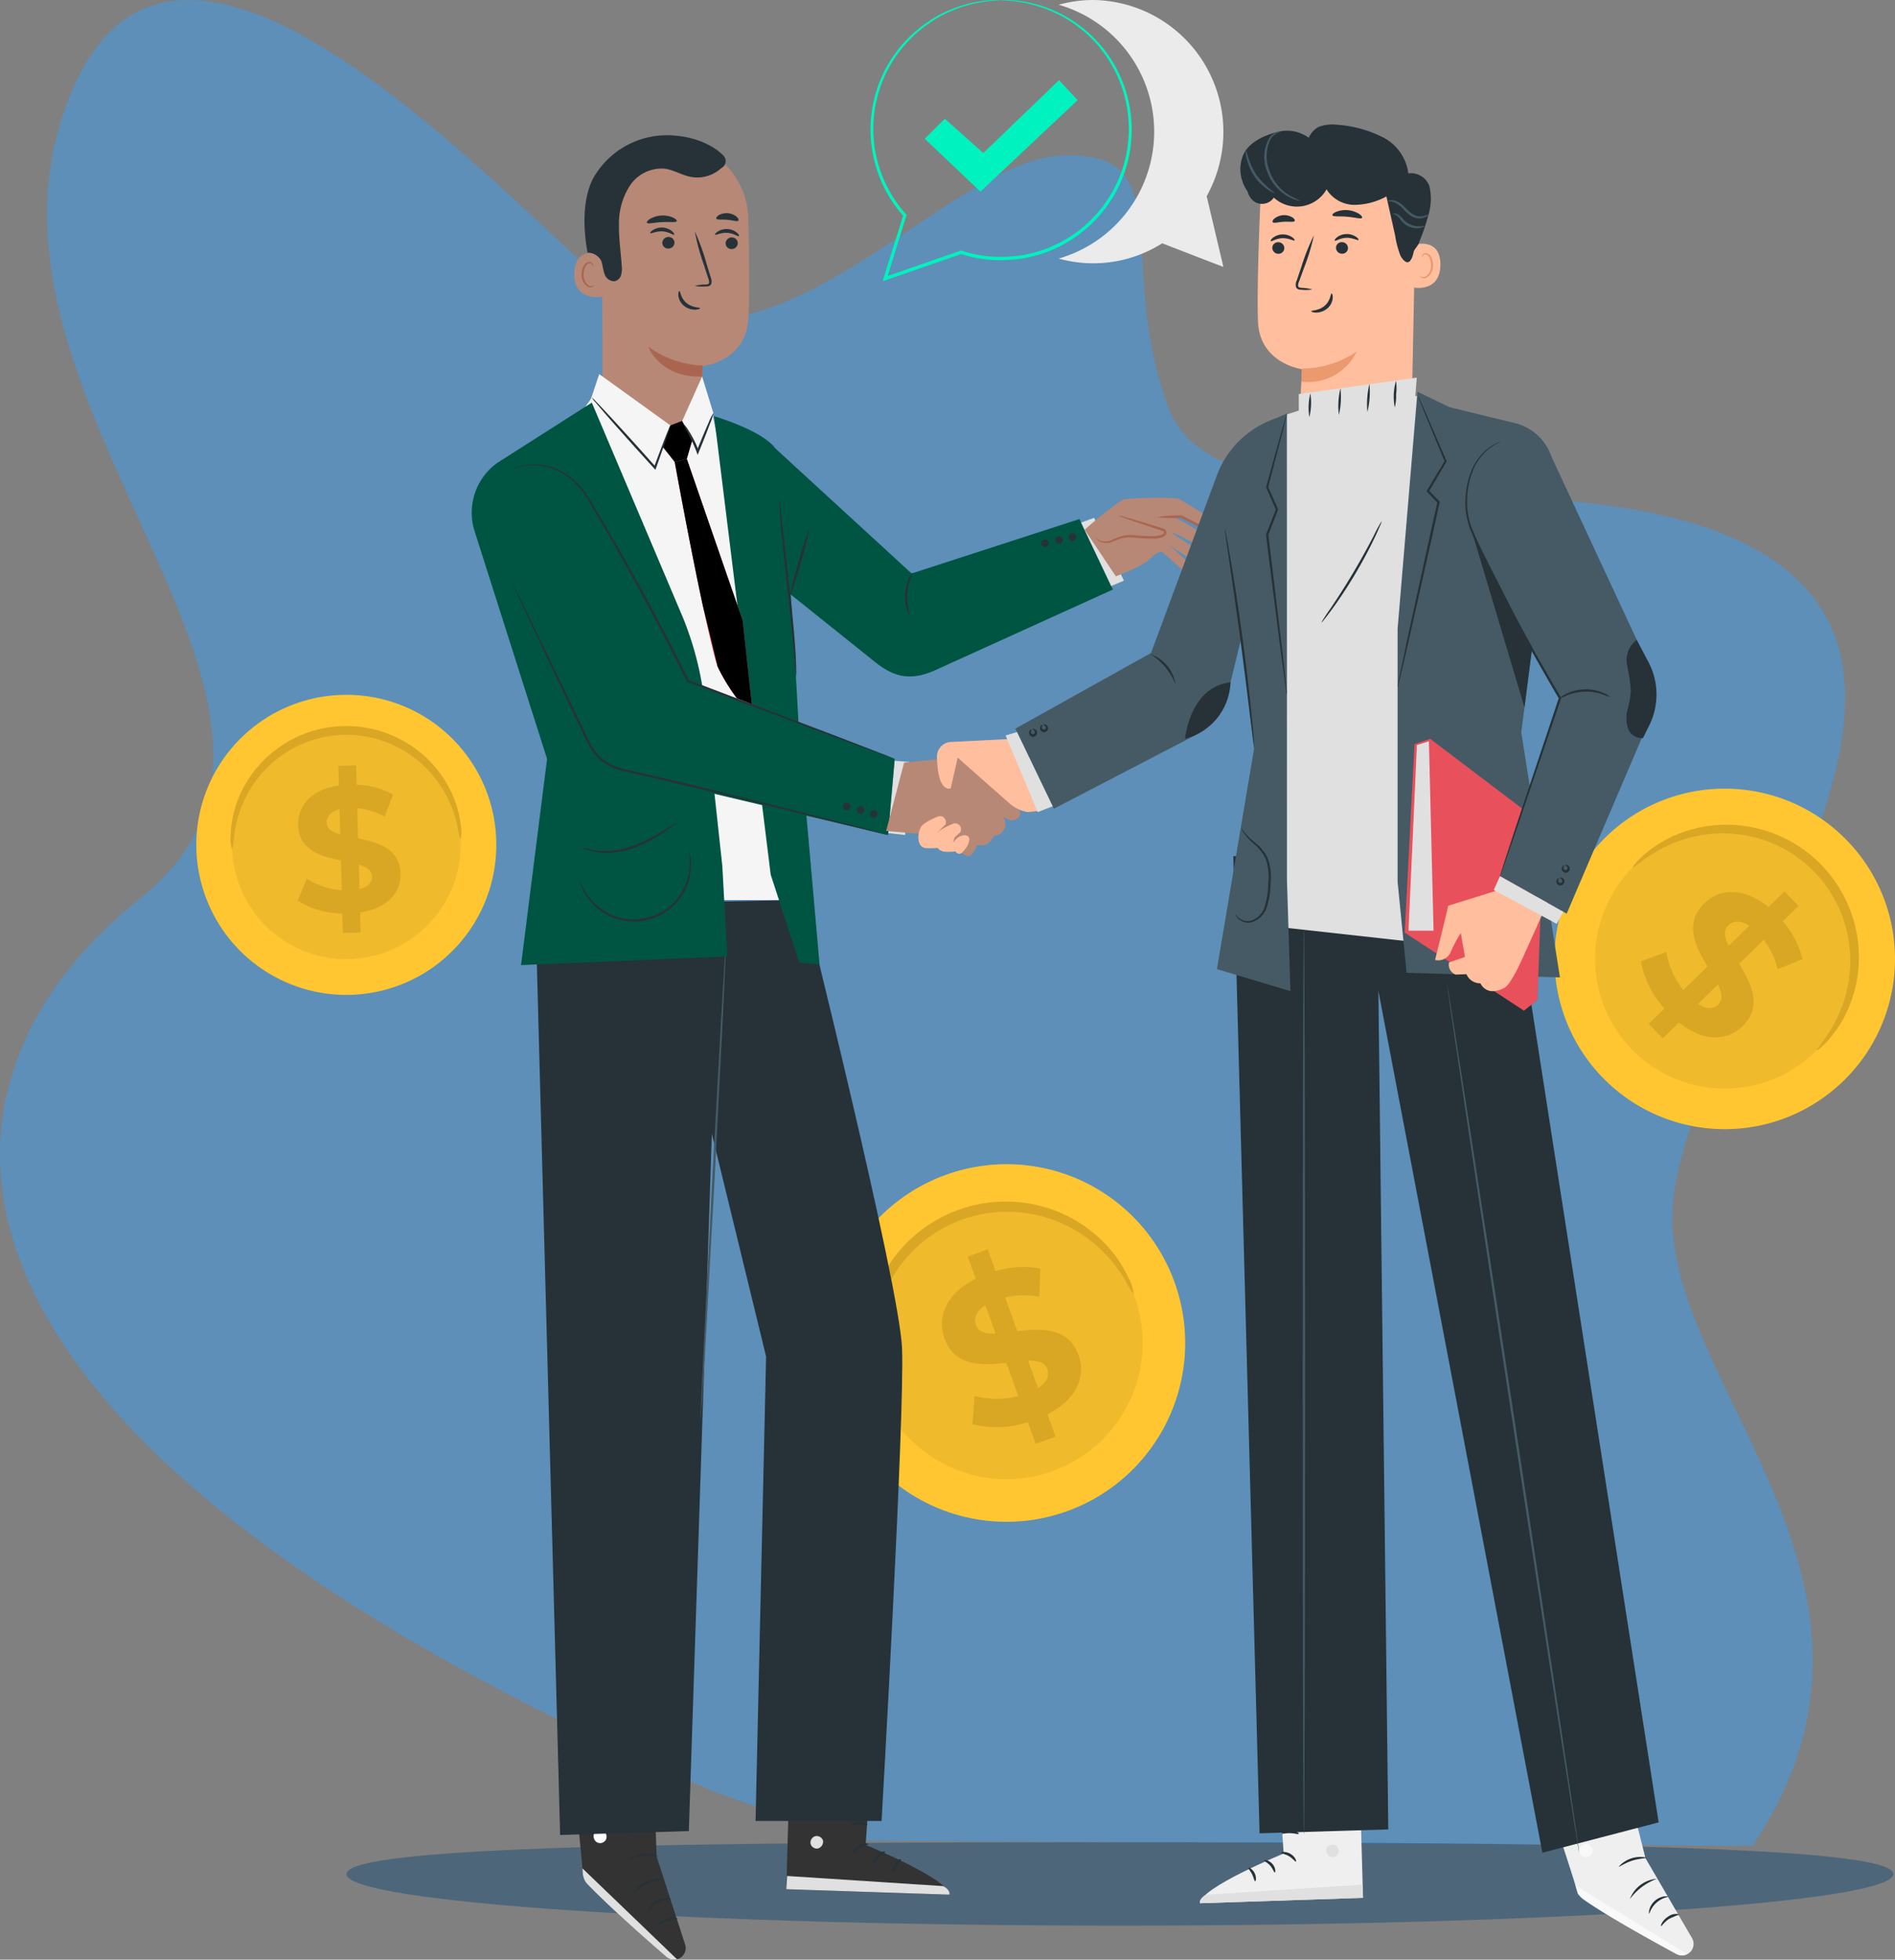 <svg xmlns="http://www.w3.org/2000/svg" xmlns:xlink="http://www.w3.org/1999/xlink" width="222.93" height="230.469" viewBox="0 0 222.93 230.469">
  <rect x="0" y="0" width="222.93" height="230.469" fill="#808080" stroke="none"/>
  <defs>
    <clipPath id="clip-path">
      <rect id="Rectángulo_291369" data-name="Rectángulo 291369" width="217.061" height="217.091" fill="#5d8fb8"/>
    </clipPath>
    <clipPath id="clip-path-2">
      <rect id="Rectángulo_334376" data-name="Rectángulo 334376" width="199.838" height="230.469" fill="none"/>
    </clipPath>
    <clipPath id="clip-path-5">
      <rect id="Rectángulo_334369" data-name="Rectángulo 334369" width="3.515" height="4.819" fill="none"/>
    </clipPath>
    <clipPath id="clip-path-6">
      <rect id="Rectángulo_334370" data-name="Rectángulo 334370" width="9.067" height="28.832" fill="none"/>
    </clipPath>
    <clipPath id="clip-path-8">
      <rect id="Rectángulo_334372" data-name="Rectángulo 334372" width="13.141" height="8.238" fill="none"/>
    </clipPath>
    <clipPath id="clip-path-9">
      <rect id="Rectángulo_334373" data-name="Rectángulo 334373" width="1.557" height="1.557" fill="none"/>
    </clipPath>
  </defs>
  <g id="Grupo_886794" data-name="Grupo 886794" transform="translate(-3706.567 9210.182)">
    <g id="Grupo_873907" data-name="Grupo 873907" transform="translate(7720.522 1619.82)">
      <g id="Grupo_870717" data-name="Grupo 870717" transform="translate(-4013.955 -10830.002)">
        <g id="Grupo_870714" data-name="Grupo 870714" clip-path="url(#clip-path)">
          <path id="Trazado_215321" data-name="Trazado 215321" d="M16.525,105.621c27.129-21.63-19.852-56.536-9.449-91.06s44.729.97,63.2,17.979S110.392,19.118,124.742,18.3s6.274,12.483,12.746,29.711,54.177,2.921,73.3,19.561-11.344,52.052-13.909,73.168,30.376,45.01,9.271,76.35l-104.846-.62c-10.55-3.243-17.432-5.813-17.432-5.813C-14.283,168.268-10.6,127.25,16.525,105.621" transform="translate(0 0)" fill="#5d8fb8"/>
        </g>
      </g>
      <path id="Trazado_264543" data-name="Trazado 264543" d="M209.053,582.976c0,3.35-40.736,6.066-90.986,6.066s-90.986-2.716-90.986-6.066,40.759-3.741,91.01-3.741,90.963.391,90.963,3.741" transform="translate(-4000.272 -11192.575)" fill="#033f71" opacity="0.4"/>
    </g>
    <g id="Grupo_886627" data-name="Grupo 886627" transform="translate(3729.66 -9210.182)">
      <g id="Grupo_886626" data-name="Grupo 886626" clip-path="url(#clip-path-2)">
        <g id="Grupo_886607" data-name="Grupo 886607">
          <g id="Grupo_886606" data-name="Grupo 886606" clip-path="url(#clip-path-2)">
            <path id="Trazado_600909" data-name="Trazado 600909" d="M334.981,209.3a20.025,20.025,0,1,1,.724-28.277,20,20,0,0,1-.724,28.277" transform="translate(-141.369 -82.025)" fill="#ffc631"/>
            <path id="Trazado_600910" data-name="Trazado 600910" d="M335.913,210.054a15.26,15.26,0,1,1,.552-21.549,15.243,15.243,0,0,1-.552,21.549" transform="translate(-145.578 -86.235)" fill="#f0ba2d"/>
            <path id="Trazado_600911" data-name="Trazado 600911" d="M340.15,209.279c-.066-.065.375-.573,1.054-1.555a16.207,16.207,0,0,0,2.184-4.5,15.658,15.658,0,0,0,.622-3.374,15.271,15.271,0,0,0-.238-3.913,14.881,14.881,0,0,0-1.415-4.079,14.835,14.835,0,0,0-1.206-1.942,14.933,14.933,0,0,0-3.335-3.305,14.927,14.927,0,0,0-1.953-1.189,14.928,14.928,0,0,0-4.092-1.378,15.3,15.3,0,0,0-3.915-.2,15.673,15.673,0,0,0-3.368.654,16.2,16.2,0,0,0-4.473,2.226c-.975.689-1.48,1.135-1.544,1.069-.05-.047.345-.6,1.262-1.426a14.113,14.113,0,0,1,4.486-2.651,15.29,15.29,0,0,1,7.731-.732,14.725,14.725,0,0,1,2.217.526,14.96,14.96,0,0,1,2.207.889,15.617,15.617,0,0,1,2.118,1.268,15.656,15.656,0,0,1,3.6,3.565,15.673,15.673,0,0,1,1.287,2.106,15.585,15.585,0,0,1,1.456,4.41,15.294,15.294,0,0,1-.66,7.738A14.138,14.138,0,0,1,341.564,208c-.813.925-1.366,1.325-1.414,1.276" transform="translate(-149.47 -85.791)" fill="#d9a724"/>
            <path id="Trazado_600912" data-name="Trazado 600912" d="M324.726,212.98l-1.9,1.857-1.657-1.7,1.851-1.806a11.249,11.249,0,0,1-2.767-5.556l2.984-1.088a9.59,9.59,0,0,0,2.009,4.473l2.837-2.768c-1.382-2.332-2.808-5.052-.379-7.422,1.8-1.757,4.623-1.957,7.547.429l1.886-1.84,1.658,1.7-1.853,1.807a10.727,10.727,0,0,1,2.329,4.459l-2.918,1.19a9.731,9.731,0,0,0-1.652-3.462l-2.888,2.818c1.4,2.316,2.791,5,.4,7.339-1.767,1.724-4.556,1.924-7.481-.428m5.852-9.024,2.411-2.354c-1.082-.7-1.923-.577-2.483-.03-.594.58-.42,1.4.072,2.384m-1.244,6.917c.595-.581.437-1.388-.021-2.367l-2.344,2.287c1.015.668,1.822.61,2.365.08" transform="translate(-150.307 -92.723)" fill="#d9a724"/>
            <path id="Trazado_600913" data-name="Trazado 600913" d="M180.848,272.116a21.025,21.025,0,1,1-26.733-12.937,21,21,0,0,1,26.733,12.937" transform="translate(-65.688 -121.097)" fill="#ffc631"/>
            <path id="Trazado_600914" data-name="Trazado 600914" d="M180.546,278.172a16.022,16.022,0,1,1-20.372-9.859,16,16,0,0,1,20.372,9.859" transform="translate(-70.113 -125.514)" fill="#f0ba2d"/>
            <path id="Trazado_600915" data-name="Trazado 600915" d="M180.032,277.171A9.485,9.485,0,0,1,179,275.488a16.993,16.993,0,0,0-3.354-4.035,16.379,16.379,0,0,0-2.957-2.057,16.039,16.039,0,0,0-3.846-1.467,15.7,15.7,0,0,0-4.514-.412,15.528,15.528,0,0,0-2.38.314,15.658,15.658,0,0,0-4.606,1.759,15.607,15.607,0,0,0-1.984,1.353,15.694,15.694,0,0,0-3.089,3.317,16.014,16.014,0,0,0-1.887,3.658,16.414,16.414,0,0,0-.833,3.5,17.023,17.023,0,0,0,.192,5.242,9.375,9.375,0,0,1,.353,1.94,4.715,4.715,0,0,1-.817-1.825,14.819,14.819,0,0,1-.592-5.439,16.05,16.05,0,0,1,2.647-7.711,15.5,15.5,0,0,1,1.463-1.892,15.688,15.688,0,0,1,1.807-1.726,16.312,16.312,0,0,1,2.13-1.476,16.412,16.412,0,0,1,4.968-1.9,16.337,16.337,0,0,1,2.571-.319,16.319,16.319,0,0,1,4.849.516,16.058,16.058,0,0,1,7.115,3.982,14.855,14.855,0,0,1,3.187,4.448,4.708,4.708,0,0,1,.608,1.906" transform="translate(-69.766 -124.986)" fill="#d9a724"/>
            <path id="Trazado_600916" data-name="Trazado 600916" d="M177.716,296.3l.952,2.624-2.343.849-.926-2.553a11.813,11.813,0,0,1-6.512.241l.251-3.325a10.074,10.074,0,0,0,5.148.015l-1.42-3.913c-2.829.311-6.048.5-7.263-2.852-.9-2.483.129-5.269,3.678-7.033l-.944-2.6,2.343-.85.926,2.554a11.266,11.266,0,0,1,5.273-.3l-.126,3.306a10.209,10.209,0,0,0-4.026.082l1.445,3.983c2.82-.334,5.993-.5,7.191,2.8.884,2.437-.132,5.19-3.648,6.969m-6.1-9.5-1.207-3.326c-1.139.731-1.384,1.589-1.1,2.362.3.819,1.162,1.01,2.312.964m6.077,4.184c-.3-.82-1.138-1.018-2.273-1.006l1.173,3.233c1.078-.682,1.372-1.478,1.1-2.228" transform="translate(-77.581 -129.966)" fill="#d9a724"/>
            <path id="Trazado_600917" data-name="Trazado 600917" d="M35.291,171.374A17.646,17.646,0,1,1,17.426,153.99a17.627,17.627,0,0,1,17.865,17.384" transform="translate(0 -72.273)" fill="#ffc631"/>
            <path id="Trazado_600918" data-name="Trazado 600918" d="M34.806,175.131a13.448,13.448,0,1,1-13.614-13.248,13.433,13.433,0,0,1,13.614,13.248" transform="translate(-3.713 -75.978)" fill="#f0ba2d"/>
            <path id="Trazado_600919" data-name="Trazado 600919" d="M34.663,174.258a7.959,7.959,0,0,1-.376-1.613,14.262,14.262,0,0,0-1.6-4.1,13.789,13.789,0,0,0-1.811-2.421,13.457,13.457,0,0,0-2.674-2.187,13.19,13.19,0,0,0-3.486-1.524,13.007,13.007,0,0,0-1.978-.381,13.145,13.145,0,0,0-4.134.181,13.179,13.179,0,0,0-1.938.552,13.177,13.177,0,0,0-3.339,1.824A13.433,13.433,0,0,0,10.853,167a13.774,13.774,0,0,0-1.591,2.57A14.277,14.277,0,0,0,8.026,173.8a7.9,7.9,0,0,1-.232,1.639,3.944,3.944,0,0,1-.168-1.67,12.447,12.447,0,0,1,.969-4.489,13.482,13.482,0,0,1,4.15-5.44,13.006,13.006,0,0,1,1.666-1.12,13.233,13.233,0,0,1,1.9-.9,13.611,13.611,0,0,1,2.087-.612,13.76,13.76,0,0,1,4.459-.2,13.7,13.7,0,0,1,2.133.427,13.7,13.7,0,0,1,3.725,1.7,13.481,13.481,0,0,1,4.612,5.056,12.456,12.456,0,0,1,1.36,4.387,3.943,3.943,0,0,1-.02,1.679" transform="translate(-3.578 -75.526)" fill="#d9a724"/>
            <path id="Trazado_600920" data-name="Trazado 600920" d="M29.818,186.932l.063,2.342-2.091.056-.061-2.279a9.914,9.914,0,0,1-5.251-1.532l1.081-2.582a8.45,8.45,0,0,0,4.1,1.375l-.094-3.492c-2.336-.5-4.949-1.205-5.03-4.2-.059-2.216,1.5-4.162,4.792-4.627l-.063-2.321,2.091-.056.061,2.279a9.464,9.464,0,0,1,4.278,1.161l-.976,2.6a8.568,8.568,0,0,0-3.228-1l.1,3.554c2.335.481,4.906,1.186,4.986,4.134.058,2.175-1.48,4.1-4.752,4.584m-2.339-9.185-.081-2.968c-1.1.28-1.524.9-1.505,1.589.02.731.658,1.112,1.586,1.38m3.732,4.942c-.02-.732-.637-1.113-1.544-1.4l.077,2.885c1.04-.258,1.485-.814,1.467-1.483" transform="translate(-10.55 -79.611)" fill="#d9a724"/>
            <path id="Trazado_600921" data-name="Trazado 600921" d="M208.59,23.073A15.514,15.514,0,0,0,195.251,0a15.157,15.157,0,0,0-4.071.558,15.531,15.531,0,0,1,0,29.85,15.139,15.139,0,0,0,12.178-1.794l7.2,2.783Z" transform="translate(-89.729)" fill="#ebebeb"/>
          </g>
        </g>
        <g id="Grupo_886615" data-name="Grupo 886615">
          <g id="Grupo_886614" data-name="Grupo 886614" clip-path="url(#clip-path-2)">
            <path id="Trazado_600922" data-name="Trazado 600922" d="M92.712,386.57l.434,13.206L96.5,410.123a1.354,1.354,0,0,1-2.166,1.448c-2.121-1.819-9.889-8.548-9.867-9.516.026-1.121-1.382-13.9-1.382-13.9Z" transform="translate(-38.995 -181.434)" fill="#333"/>
            <path id="Trazado_600923" data-name="Trazado 600923" d="M96.719,424.763,85.6,414.074l.032.559a2.037,2.037,0,0,0,.556,1.293c.892.938,3.414,3.473,9.29,8.557a1.354,1.354,0,0,0,1.247.28" transform="translate(-40.173 -194.343)" fill="#e0e0e0"/>
            <path id="Trazado_600924" data-name="Trazado 600924" d="M89.225,405.674a.819.819,0,0,1,.283,1.055.788.788,0,0,1-1.044.29.864.864,0,0,1-.295-1.12.817.817,0,0,1,1.12-.181" transform="translate(-41.333 -190.35)" fill="#fff"/>
            <path id="Trazado_600925" data-name="Trazado 600925" d="M100.256,422.233c.077.032.336-.676,1.1-1.091a4.12,4.12,0,0,1,1.5-.375c.01-.033-.163-.126-.474-.153a2.158,2.158,0,0,0-2.013,1.134c-.138.28-.149.475-.115.484" transform="translate(-47.047 -197.41)" fill="#263238"/>
            <path id="Trazado_600926" data-name="Trazado 600926" d="M102.218,425.984c.066.054.465-.4,1.137-.632a10.984,10.984,0,0,1,1.279-.238,1.5,1.5,0,0,0-1.378-.035c-.764.271-1.109.873-1.038.905" transform="translate(-47.971 -199.447)" fill="#263238"/>
            <path id="Trazado_600927" data-name="Trazado 600927" d="M96.731,418.058a13.545,13.545,0,0,1,1.689-1.094,13.522,13.522,0,0,1,1.932-.566,3.7,3.7,0,0,0-3.62,1.66" transform="translate(-45.398 -195.401)" fill="#263238"/>
            <path id="Trazado_600928" data-name="Trazado 600928" d="M95.853,411.455c.04.077.751-.268,1.7-.355s1.711.1,1.735.015a3.362,3.362,0,0,0-3.433.34" transform="translate(-44.987 -192.802)" fill="#263238"/>
            <path id="Trazado_600929" data-name="Trazado 600929" d="M95.429,404.117a6.606,6.606,0,0,1,1.758-.417,6.619,6.619,0,0,1,1.774.342c.02-.029-.133-.186-.447-.345a2.95,2.95,0,0,0-2.652.056c-.307.172-.453.336-.432.364" transform="translate(-44.788 -189.338)" fill="#263238"/>
            <path id="Trazado_600930" data-name="Trazado 600930" d="M96.887,400.344a1.136,1.136,0,0,0-.01-.5,3.461,3.461,0,0,0-.469-1.285,1.539,1.539,0,0,0-.7-.7.544.544,0,0,0-.606.155.885.885,0,0,0-.175.607A1.913,1.913,0,0,0,96.7,400.3a2.22,2.22,0,0,0,2.112-1.281.769.769,0,0,0,0-.642.533.533,0,0,0-.573-.251,1.9,1.9,0,0,0-.844.5,3.861,3.861,0,0,0-.843,1.075,1.168,1.168,0,0,0-.177.467,6.145,6.145,0,0,1,1.154-1.387,1.764,1.764,0,0,1,.747-.418.284.284,0,0,1,.313.135.531.531,0,0,1-.025.422,1.982,1.982,0,0,1-1.845,1.089,1.661,1.661,0,0,1-1.525-1.4.638.638,0,0,1,.1-.429.294.294,0,0,1,.333-.091,1.391,1.391,0,0,1,.6.58,5.131,5.131,0,0,1,.652,1.675" transform="translate(-44.553 -186.718)" fill="#263238"/>
            <path id="Trazado_600931" data-name="Trazado 600931" d="M140.813,389.962l-.684,9.875s9.808,4.012,9.859,5.849l-19.194-.639.435-15.43Z" transform="translate(-61.387 -182.864)" fill="#333"/>
            <path id="Trazado_600932" data-name="Trazado 600932" d="M136.737,406.912a.784.784,0,0,0-.572.877.753.753,0,0,0,.863.574.827.827,0,0,0,.6-.931.782.782,0,0,0-.965-.5" transform="translate(-63.903 -190.969)" fill="#e0e0e0"/>
            <path id="Trazado_600933" data-name="Trazado 600933" d="M130.793,417.32l.1-1.554,18.364,1.193s.842.4.725,1Z" transform="translate(-61.387 -195.137)" fill="#e0e0e0"/>
            <path id="Trazado_600934" data-name="Trazado 600934" d="M147.4,408.625c-.006.093-.477.12-.947.406s-.73.672-.815.632c-.086-.021.073-.577.649-.913s1.137-.211,1.113-.125" transform="translate(-68.344 -191.74)" fill="#263238"/>
            <path id="Trazado_600935" data-name="Trazado 600935" d="M151.556,410.37c.019.092-.393.238-.724.624s-.437.8-.531.795c-.089.012-.135-.54.286-1.011s.97-.5.969-.407" transform="translate(-70.515 -192.585)" fill="#263238"/>
            <path id="Trazado_600936" data-name="Trazado 600936" d="M154.634,413.609c-.086.017-.2-.455.057-.961s.7-.7.74-.616-.244.345-.448.763-.255.807-.349.813" transform="translate(-72.529 -193.377)" fill="#263238"/>
            <path id="Trazado_600937" data-name="Trazado 600937" d="M147.033,404.112c-.042.084-.468-.059-1-.041s-.949.172-1,.09.362-.4.988-.416,1.055.3,1.007.368" transform="translate(-68.071 -189.495)" fill="#263238"/>
            <path id="Trazado_600938" data-name="Trazado 600938" d="M146.443,399.24a1.8,1.8,0,0,1-.961-.037,4.318,4.318,0,0,1-1-.342,4.581,4.581,0,0,1-.542-.311,1.192,1.192,0,0,1-.283-.236.409.409,0,0,1-.027-.5.514.514,0,0,1,.418-.2,1.256,1.256,0,0,1,.359.062,3.451,3.451,0,0,1,.591.225,3.4,3.4,0,0,1,.867.611c.432.427.572.783.54.8s-.25-.271-.693-.627a3.827,3.827,0,0,0-.841-.512,3.592,3.592,0,0,0-.547-.189c-.2-.06-.374-.067-.429.022-.02.034-.023.047.018.108a.957.957,0,0,0,.208.172,4.94,4.94,0,0,0,.5.307,5.352,5.352,0,0,0,.917.387,6.553,6.553,0,0,1,.9.26" transform="translate(-67.38 -186.617)" fill="#263238"/>
            <path id="Trazado_600939" data-name="Trazado 600939" d="M148.555,398.248a1.532,1.532,0,0,1-.223-.937,3.115,3.115,0,0,1,.431-1.623.793.793,0,0,1,.629-.465.449.449,0,0,1,.392.281,1.282,1.282,0,0,1,.087.356,2.131,2.131,0,0,1-.021.647,2.212,2.212,0,0,1-.444.98c-.392.485-.786.584-.793.552-.03-.048.3-.218.606-.687a2.211,2.211,0,0,0,.334-.893,1.97,1.97,0,0,0,0-.556c-.023-.2-.094-.372-.171-.354-.1,0-.263.144-.346.3a3.166,3.166,0,0,0-.256.513,3.463,3.463,0,0,0-.218.953c-.045.563.044.916-.008.929" transform="translate(-69.619 -185.495)" fill="#263238"/>
            <path id="Trazado_600940" data-name="Trazado 600940" d="M75.31,203.423l2.837,106.156,15.141-.455L96.9,199.805Z" transform="translate(-35.346 -93.777)" fill="#263238"/>
            <path id="Trazado_600941" data-name="Trazado 600941" d="M120.764,199.465s11.241,45,11.586,52.675-2.405,55.633-2.405,55.633H115.12l1.238-54.616-11.26-46.22,2.725-7.237Z" transform="translate(-49.327 -93.618)" fill="#263238"/>
            <path id="Trazado_600942" data-name="Trazado 600942" d="M114.759,209.879a.556.556,0,0,1,.006.144c0,.111,0,.249-.008.421-.014.391-.034.931-.06,1.617-.066,1.426-.159,3.451-.273,5.945-.258,5.037-.612,11.959-1,19.607-.423,7.648-.806,14.57-1.085,19.606-.151,2.492-.274,4.516-.36,5.941-.048.685-.085,1.225-.112,1.615-.015.171-.027.309-.036.42a.591.591,0,0,1-.022.143.561.561,0,0,1-.007-.143c0-.111.005-.249.009-.421.014-.391.035-.931.06-1.616.065-1.425.158-3.45.273-5.944.257-5.037.612-11.961,1-19.612.423-7.646.806-14.569,1.085-19.6.151-2.492.274-4.516.36-5.941.048-.685.085-1.224.112-1.614.015-.171.027-.309.036-.42a.545.545,0,0,1,.022-.142" transform="translate(-52.472 -98.505)" fill="#455a64"/>
            <path id="Trazado_600943" data-name="Trazado 600943" d="M98.609,89.495s5.5,27.3,5.58,34.988S106.97,147.2,106.97,147.2H83.142l-.514-41.586-1.7-12.4,3.578-5.1Z" transform="translate(-37.984 -41.352)" fill="#f5f5f5"/>
            <path id="Trazado_600944" data-name="Trazado 600944" d="M114.787,92.238s5.684,1.669,7.187,3.772c1.185,1.658,2.784,33.056,2.784,33.056l2.439,27.655-2.385-.224-3.366-10.352Z" transform="translate(-53.875 -43.291)" fill="#005542"/>
            <path id="Trazado_600945" data-name="Trazado 600945" d="M128.331,99.346l16.049,14.725,19.746-6.4,3.933,8.29-21.069,9.563c-3.011,1.285-4.9.577-6.989-1.1l-11.054-8.853Z" transform="translate(-60.231 -46.627)" fill="#005542"/>
            <path id="Trazado_600946" data-name="Trazado 600946" d="M188.135,119.815a.433.433,0,1,1-.586-.178.433.433,0,0,1,.586.178" transform="translate(-87.918 -56.127)" fill="#263238"/>
            <path id="Trazado_600947" data-name="Trazado 600947" d="M187.742,120.454a.457.457,0,0,1-.13-.019.447.447,0,0,1-.081-.821.446.446,0,0,1,.6.184.446.446,0,0,1-.393.656m0-.866a.42.42,0,1,0,.371.222.417.417,0,0,0-.371-.222" transform="translate(-87.906 -56.115)" fill="#263238"/>
            <path id="Trazado_600948" data-name="Trazado 600948" d="M191.255,119.073a.433.433,0,1,1-.586-.178.433.433,0,0,1,.586.178" transform="translate(-89.382 -55.779)" fill="#263238"/>
            <path id="Trazado_600949" data-name="Trazado 600949" d="M190.862,119.712a.448.448,0,0,1-.394-.236.446.446,0,0,1,.523-.637.446.446,0,0,1-.13.873m0-.867a.42.42,0,0,0-.369.618.413.413,0,0,0,.248.2.42.42,0,0,0,.492-.6.414.414,0,0,0-.248-.2.424.424,0,0,0-.123-.019" transform="translate(-89.371 -55.767)" fill="#263238"/>
            <path id="Trazado_600950" data-name="Trazado 600950" d="M194.224,118.474a.433.433,0,1,1-.586-.178.433.433,0,0,1,.586.178" transform="translate(-90.775 -55.498)" fill="#263238"/>
            <path id="Trazado_600951" data-name="Trazado 600951" d="M193.831,119.112a.447.447,0,0,1-.211-.84.446.446,0,0,1,.42.787.435.435,0,0,1-.209.053m0-.866a.428.428,0,0,0-.2.049.42.42,0,1,0,.2-.049" transform="translate(-90.764 -55.486)" fill="#263238"/>
            <path id="Trazado_600952" data-name="Trazado 600952" d="M196.154,115.323l1.527-.559,3.507,7.387-1.493.636Z" transform="translate(-92.064 -53.864)" fill="#e0e0e0"/>
            <path id="Trazado_600953" data-name="Trazado 600953" d="M129.283,110.311a4.938,4.938,0,0,1,.092.826c.059.58.136,1.337.23,2.249.22,1.946.515,4.545.839,7.416.321,2.9.577,5.528.7,7.438.064.954.091,1.728.1,2.264a4.788,4.788,0,0,1-.027.831,4.773,4.773,0,0,1-.08-.827c-.039-.532-.1-1.3-.185-2.253-.169-1.9-.455-4.524-.776-7.423s-.6-5.522-.76-7.428c-.08-.953-.124-1.726-.143-2.261a4.671,4.671,0,0,1,.015-.832" transform="translate(-60.669 -51.774)" fill="#263238"/>
            <path id="Trazado_600954" data-name="Trazado 600954" d="M133.886,117.253a30.259,30.259,0,0,1-1.005,3.957,30.223,30.223,0,0,1-1.271,3.88,30.284,30.284,0,0,1,1.005-3.957,30.332,30.332,0,0,1,1.271-3.88" transform="translate(-61.767 -55.032)" fill="#263238"/>
            <path id="Trazado_600955" data-name="Trazado 600955" d="M157.719,131.971a1.653,1.653,0,0,1-.356-.7,5.073,5.073,0,0,1,.234-3.729c.215-.439.413-.67.44-.652a7,7,0,0,0-.319,5.083" transform="translate(-73.741 -59.554)" fill="#263238"/>
            <path id="Trazado_600956" data-name="Trazado 600956" d="M154.135,168.612l2.054.159-.816,8.569-1.983-.226Z" transform="translate(-71.993 -79.137)" fill="#e0e0e0"/>
            <path id="Trazado_600957" data-name="Trazado 600957" d="M75.186,89.227l-11.073,7.06a7.193,7.193,0,0,0-2.685,8.157l8.495,26.689-3.063,24.25,24.269-1.029-.59-10.631-2.062-19.017a37.791,37.791,0,0,0-2.6-10.266Z" transform="translate(-28.658 -41.878)" fill="#005542"/>
            <path id="Trazado_600958" data-name="Trazado 600958" d="M65.193,111.924,76.27,135.1a6.86,6.86,0,0,0,4.608,3.717l30.735,7.28.783-8.947-23.461-8.824-11.8-22.651a6.738,6.738,0,1,0-11.94,6.248" transform="translate(-30.234 -47.896)" fill="#005542"/>
            <path id="Trazado_600959" data-name="Trazado 600959" d="M114.983,137.556a.494.494,0,0,1-.126-.034l-.362-.123-1.391-.5-5.146-1.894-17.346-6.483-.05-.019-.024-.049L88.5,124.41c-1.925-3.749-3.841-7.276-5.633-10.457-.9-1.59-1.761-3.095-2.578-4.5L79.1,107.43c-.188-.328-.381-.642-.582-.935a7.2,7.2,0,0,0-.629-.838,7.372,7.372,0,0,0-2.95-2.141,6.71,6.71,0,0,0-2.723-.486,4.868,4.868,0,0,0-2.28.609.645.645,0,0,1,.129-.092,2.153,2.153,0,0,1,.408-.223,4.767,4.767,0,0,1,1.737-.4,6.709,6.709,0,0,1,2.785.449,8.024,8.024,0,0,1,3.692,3.008c.209.3.406.616.595.94l1.2,2.019c.826,1.4,1.7,2.9,2.6,4.488,1.806,3.176,3.731,6.7,5.658,10.456.709,1.382,1.395,2.747,2.04,4.051l-.074-.067,17.314,6.569,5.117,1.971,1.374.543.353.146a.508.508,0,0,1,.117.058" transform="translate(-32.822 -48.301)" fill="#263238"/>
            <path id="Trazado_600960" data-name="Trazado 600960" d="M144.221,178.325a.433.433,0,1,1-.433-.433.433.433,0,0,1,.433.433" transform="translate(-67.283 -83.493)" fill="#263238"/>
            <path id="Trazado_600961" data-name="Trazado 600961" d="M143.776,178.76a.446.446,0,1,1,.446-.446.447.447,0,0,1-.446.446m0-.866a.42.42,0,1,0,.42.42.42.42,0,0,0-.42-.42" transform="translate(-67.271 -83.481)" fill="#263238"/>
            <path id="Trazado_600962" data-name="Trazado 600962" d="M147.321,179.141a.433.433,0,1,1-.433-.433.433.433,0,0,1,.433.433" transform="translate(-68.738 -83.875)" fill="#263238"/>
            <path id="Trazado_600963" data-name="Trazado 600963" d="M146.876,179.576a.446.446,0,1,1,.446-.446.447.447,0,0,1-.446.446m0-.866a.42.42,0,1,0,.42.42.42.42,0,0,0-.42-.42" transform="translate(-68.726 -83.864)" fill="#263238"/>
            <path id="Trazado_600964" data-name="Trazado 600964" d="M150.223,180.011a.433.433,0,1,1-.433-.433.433.433,0,0,1,.433.433" transform="translate(-70.1 -84.284)" fill="#263238"/>
            <path id="Trazado_600965" data-name="Trazado 600965" d="M149.778,180.446a.446.446,0,1,1,.446-.446.447.447,0,0,1-.446.446m0-.866a.42.42,0,1,0,.42.42.42.42,0,0,0-.42-.42" transform="translate(-70.088 -84.272)" fill="#263238"/>
            <path id="Trazado_600966" data-name="Trazado 600966" d="M114.2,158.725a.62.62,0,0,1-.15-.024l-.432-.1-1.656-.4-6.079-1.5c-5.133-1.26-12.215-3.041-20.069-4.86-.981-.235-1.956-.422-2.915-.681a6.4,6.4,0,0,1-2.627-1.312,7.659,7.659,0,0,1-1.607-2.332L77.507,145.1l-3.975-8.392c-1.116-2.379-2.022-4.31-2.659-5.667l-.71-1.546-.178-.405a.6.6,0,0,1-.053-.142.648.648,0,0,1,.078.131l.2.393L70.97,131l2.738,5.629,4.028,8.365,1.166,2.416a7.434,7.434,0,0,0,1.553,2.249,6.135,6.135,0,0,0,2.52,1.248c.938.254,1.923.443,2.9.677,7.86,1.821,14.934,3.632,20.055,4.94l6.057,1.581,1.643.446.425.123a.629.629,0,0,1,.143.051" transform="translate(-32.822 -60.522)" fill="#263238"/>
            <path id="Trazado_600967" data-name="Trazado 600967" d="M96.658,182.32c.011.016-.12.125-.366.309s-.608.442-1.065.748a17.173,17.173,0,0,1-3.818,1.985,8.716,8.716,0,0,1-4.279.429,5.668,5.668,0,0,1-1.261-.362,1.4,1.4,0,0,1-.423-.229,14.92,14.92,0,0,0,1.713.4,9.268,9.268,0,0,0,4.159-.5,20.438,20.438,0,0,0,3.8-1.889,13.248,13.248,0,0,1,1.536-.891" transform="translate(-40.104 -85.57)" fill="#263238"/>
            <path id="Trazado_600968" data-name="Trazado 600968" d="M97.747,188.121a.631.631,0,0,1,.076.2,4.654,4.654,0,0,1,.141.6,6.566,6.566,0,0,1-.021,2.251,6.876,6.876,0,0,1-1.38,3.039,6.807,6.807,0,0,1-7.492,2.093,6.867,6.867,0,0,1-2.755-1.884,6.561,6.561,0,0,1-1.184-1.914,4.588,4.588,0,0,1-.188-.582.633.633,0,0,1-.038-.21,8.111,8.111,0,0,0,1.555,2.575,6.861,6.861,0,0,0,2.7,1.776,6.657,6.657,0,0,0,7.209-2.014,6.853,6.853,0,0,0,1.385-2.915,8.1,8.1,0,0,0,0-3.008" transform="translate(-39.849 -88.293)" fill="#263238"/>
            <path id="Trazado_600969" data-name="Trazado 600969" d="M89.923,40.89l.07,19.773a5.882,5.882,0,1,0,11.764-.05c-.007-1.488-.01-2.73,0-2.883,0,0,5.032-.491,5.378-5.475.167-2.408.108-7.4,0-11.908a9.3,9.3,0,0,0-8.776-9.065l-.481-.028c-5.206.007-8.107,4.433-7.956,9.636" transform="translate(-42.202 -14.669)" fill="#b78876"/>
            <path id="Trazado_600970" data-name="Trazado 600970" d="M106.6,79.051a11.613,11.613,0,0,1-6.4-2.218s1.332,3.676,6.334,3.511Z" transform="translate(-47.028 -36.061)" fill="#aa6550"/>
            <path id="Trazado_600971" data-name="Trazado 600971" d="M118.776,53.31a.713.713,0,0,1-.728.679.682.682,0,0,1-.7-.684.714.714,0,0,1,.727-.68.683.683,0,0,1,.7.685" transform="translate(-55.078 -24.699)" fill="#263238"/>
            <path id="Trazado_600972" data-name="Trazado 600972" d="M117.816,51.593c-.093.088-.61-.342-1.377-.384s-1.35.309-1.427.211c-.039-.044.061-.206.316-.37a1.958,1.958,0,0,1,1.15-.284,1.876,1.876,0,0,1,1.089.421c.226.194.3.367.25.406" transform="translate(-53.976 -23.825)" fill="#263238"/>
            <path id="Trazado_600973" data-name="Trazado 600973" d="M104.744,53.2a.713.713,0,0,1-.728.679.682.682,0,0,1-.7-.684.714.714,0,0,1,.727-.68.683.683,0,0,1,.7.685" transform="translate(-48.492 -24.646)" fill="#263238"/>
            <path id="Trazado_600974" data-name="Trazado 600974" d="M103.441,51.267c-.094.088-.611-.342-1.377-.384s-1.35.309-1.428.211c-.038-.044.06-.206.316-.37a1.957,1.957,0,0,1,1.149-.284,1.878,1.878,0,0,1,1.089.421c.225.194.3.367.25.406" transform="translate(-47.229 -23.672)" fill="#263238"/>
            <path id="Trazado_600975" data-name="Trazado 600975" d="M110.5,57.69a5.12,5.12,0,0,1,1.258-.154c.2-.009.384-.037.424-.169a1,1,0,0,0-.1-.587l-.494-1.524a25.629,25.629,0,0,1-1.078-3.971,25.68,25.68,0,0,1,1.4,3.876q.245.8.469,1.53a1.132,1.132,0,0,1,.058.774.492.492,0,0,1-.338.268,1.332,1.332,0,0,1-.335.027,4.99,4.99,0,0,1-1.262-.07" transform="translate(-51.864 -24.07)" fill="#263238"/>
            <path id="Trazado_600976" data-name="Trazado 600976" d="M103.4,48.419c-.088.2-.847.062-1.752.119-.906.039-1.647.261-1.755.067-.048-.092.09-.281.394-.466A3.051,3.051,0,0,1,102.958,48c.322.152.479.325.441.422" transform="translate(-46.879 -22.413)" fill="#263238"/>
            <path id="Trazado_600977" data-name="Trazado 600977" d="M117.881,48.11c-.145.167-.662-.045-1.3-.089-.633-.067-1.179.05-1.292-.139-.049-.091.045-.261.29-.412a1.883,1.883,0,0,1,2.086.184c.214.192.278.375.213.457" transform="translate(-54.106 -22.17)" fill="#263238"/>
            <path id="Trazado_600978" data-name="Trazado 600978" d="M87.243,56.216c-.083-.042-3.369-1.209-3.454,2.207s3.361,2.8,3.37,2.7.084-4.906.084-4.906" transform="translate(-39.325 -26.279)" fill="#b78876"/>
            <path id="Trazado_600979" data-name="Trazado 600979" d="M86.914,60.768c-.015-.011-.06.04-.162.084a.594.594,0,0,1-.445,0,1.471,1.471,0,0,1-.648-1.338,1.966,1.966,0,0,1,.188-.848.686.686,0,0,1,.459-.445.3.3,0,0,1,.347.172c.044.1.02.164.038.17s.074-.055.05-.2a.378.378,0,0,0-.129-.218.45.45,0,0,0-.327-.1.837.837,0,0,0-.635.514,2.022,2.022,0,0,0-.23.947,1.545,1.545,0,0,0,.831,1.5.639.639,0,0,0,.547-.077c.108-.082.128-.158.116-.164" transform="translate(-40.091 -27.245)" fill="#aa6550"/>
            <path id="Trazado_600980" data-name="Trazado 600980" d="M86.415,43.781a1.8,1.8,0,0,1,1.594.934c.194.5.211,1.054.4,1.554a1.208,1.208,0,0,0,1.2.876,1.05,1.05,0,0,0,.755-.738,2.885,2.885,0,0,0,.073-1.1c-.11-1.6-.354-3.2-.327-4.809a8.2,8.2,0,0,1,1.271-4.578A4.488,4.488,0,0,1,95.5,33.906c1.055.146,2,.754,3.04.962a4.172,4.172,0,0,0,3.526-.958,1.586,1.586,0,0,1,.168-.12.92.92,0,0,0,.389-1.044.887.887,0,0,0-.183-.338c-1.978-2.05-5.711-2.8-8.509-2.267A9.965,9.965,0,0,0,87.1,34.994c-1.335,2.517-1.187,6.133-.682,8.787" transform="translate(-40.388 -14.067)" fill="#263238"/>
            <path id="Trazado_600981" data-name="Trazado 600981" d="M106.984,64.488c.125-.007.126.823.837,1.413s1.595.5,1.6.614c.011.052-.2.161-.571.171a2.067,2.067,0,0,1-1.336-.466,1.8,1.8,0,0,1-.648-1.184c-.032-.347.061-.553.118-.548" transform="translate(-50.154 -30.267)" fill="#263238"/>
            <path id="Trazado_600982" data-name="Trazado 600982" d="M196.95,114.079a42.361,42.361,0,0,1,4.448-3.527c.708-.24,6.338-.345,6.719-.063s6.079,3.408,5.136,3.887-4.9-1.76-4.9-1.76l-.665.088a27.5,27.5,0,0,1,4.063,2.55c.566.653.024,1.434-.62,1.135s-3.6-2.008-3.836-1.943,3.153,2.046,3.465,2.412c.419.493.149,1.448-.5,1.173-.383-.163-3.507-2.232-3.507-2.232a30.955,30.955,0,0,1,2.526,2.312c.276.531-.254,1.011-.8.678-.374-.229-1.979-1.808-2.48-2.114,0,0-.553-.039-1.366.827s-4.019,2.055-4.019,2.055Z" transform="translate(-92.437 -51.778)" fill="#b78876"/>
            <path id="Trazado_600983" data-name="Trazado 600983" d="M220.736,116.217a2.966,2.966,0,0,1-1.209-.076,6.922,6.922,0,0,1-1.266-.379c-.445-.212-.926-.457-1.433-.715l-1.072-.555.071.017a17.251,17.251,0,0,1-2.895-.082,17.173,17.173,0,0,1,2.89-.205h.034l.037.018,1.068.539,1.409.729a8.5,8.5,0,0,0,1.206.427c.707.191,1.164.237,1.161.283" transform="translate(-99.938 -53.609)" fill="#aa6550"/>
            <path id="Trazado_600984" data-name="Trazado 600984" d="M199.573,116.881a1.278,1.278,0,0,0,1.408.484c.521-.111.99-.395,1.5-.543,1.531-.443,3.234.376,4.742-.139.21-.072.447-.227.421-.447-.023-.2-.254-.306-.45-.369l-5.03-1.6" transform="translate(-93.668 -53.63)" fill="#b78876"/>
            <path id="Trazado_600985" data-name="Trazado 600985" d="M202.164,114.262a2.122,2.122,0,0,1,.561.117c.356.094.867.24,1.5.427l2.21.67.637.2c.2.079.49.093.68.4a.445.445,0,0,1-.079.494.91.91,0,0,1-.361.236,3.439,3.439,0,0,1-.759.17,20.209,20.209,0,0,1-2.84-.153,3.968,3.968,0,0,0-1.184.112c-.358.1-.683.253-1,.366a1.861,1.861,0,0,1-1.574.012c-.344-.2-.4-.44-.383-.437a1.539,1.539,0,0,0,.436.332,1.8,1.8,0,0,0,1.444-.106c.3-.12.621-.29,1.007-.407a4.084,4.084,0,0,1,1.26-.15,23.533,23.533,0,0,0,2.8.131,3.241,3.241,0,0,0,.687-.15c.206-.074.347-.223.282-.321-.055-.118-.285-.193-.5-.259l-.635-.207-2.19-.732c-.622-.212-1.124-.389-1.468-.518a2.106,2.106,0,0,1-.526-.229" transform="translate(-93.666 -53.626)" fill="#aa6550"/>
            <path id="Trazado_600986" data-name="Trazado 600986" d="M155.054,168.463l6.2-.615s8.2,5.619,7.417,6.855-2.135,0-2.135,0a1.362,1.362,0,0,1-.9,2.36s-.562,1.236-1.461,1.123l-.562.007s-.508,1.566-1.266,1.229a24.616,24.616,0,0,1-3.047-2.36l-6.363-.562Z" transform="translate(-71.783 -78.778)" fill="#b78876"/>
            <path id="Trazado_600987" data-name="Trazado 600987" d="M162.263,180.973s-1.589.61-1.919,1.248-.522,2.142.5,2.416a9.086,9.086,0,0,0,1.8-.057l-.392-1.67a11.711,11.711,0,0,1,.948-.98c.338-.281-.032-1.38-.944-.957" transform="translate(-75.133 -84.894)" fill="#ffbe9d"/>
            <path id="Trazado_600988" data-name="Trazado 600988" d="M165.74,182.572s-1.589.61-1.919,1.248a1.4,1.4,0,0,0,.913,1.983,7.4,7.4,0,0,0,1.639-.056l-.167-.324c-.322-.626-.46-1.133.107-1.552.031-.023.348-.32.371-.342a.692.692,0,0,0-.944-.957" transform="translate(-76.821 -85.644)" fill="#ffbe9d"/>
            <path id="Trazado_600989" data-name="Trazado 600989" d="M168.065,186.924a.922.922,0,0,1-.129-1.092,1.505,1.505,0,0,1,.931-.679.7.7,0,0,1,.726.118.613.613,0,0,1,.1.477,2.5,2.5,0,0,1-.624,1.161c-.148.185-.33.388-.567.382s-.417-.227-.553-.428" transform="translate(-78.763 -86.879)" fill="#ffbe9d"/>
            <path id="Trazado_600990" data-name="Trazado 600990" d="M104.292,93.811l1.395-.528,1.209,2.161-.673,2.306L104.8,98.1l-1.418-1.787Z" transform="translate(-48.522 -43.782)" fill="#e8505b"/>
            <path id="Trazado_600991" data-name="Trazado 600991" d="M106.055,102.053s1.805,9.929,3.31,16.913c0,0,1.234,5.814,1.734,7.155a19.626,19.626,0,0,0,2.274,3.735l1.747.676-1.067-9.813L107.478,101.7Z" transform="translate(-49.776 -47.733)" fill="#e8505b"/>
            <g id="Grupo_886610" data-name="Grupo 886610" transform="translate(54.86 49.501)">
              <g id="Grupo_886609" data-name="Grupo 886609">
                <g id="Grupo_886608" data-name="Grupo 886608" clip-path="url(#clip-path-5)">
                  <path id="Trazado_600992" data-name="Trazado 600992" d="M104.292,93.811l1.395-.528,1.209,2.161-.673,2.306L104.8,98.1l-1.418-1.787Z" transform="translate(-103.382 -93.283)"/>
                </g>
              </g>
            </g>
            <g id="Grupo_886613" data-name="Grupo 886613" transform="translate(56.279 53.968)">
              <g id="Grupo_886612" data-name="Grupo 886612">
                <g id="Grupo_886611" data-name="Grupo 886611" clip-path="url(#clip-path-6)">
                  <path id="Trazado_600993" data-name="Trazado 600993" d="M106.055,102.053s1.805,9.929,3.31,16.913c0,0,1.414,5.76,1.734,7.155a23.575,23.575,0,0,0,2.274,3.735l1.747.676-1.067-9.813L107.478,101.7Z" transform="translate(-106.055 -101.701)"/>
                </g>
              </g>
            </g>
            <path id="Trazado_600994" data-name="Trazado 600994" d="M88.388,82.908l8.372,6.034-1.81,4.978-7.618-7.844Z" transform="translate(-40.989 -38.912)" fill="#f5f5f5"/>
            <path id="Trazado_600995" data-name="Trazado 600995" d="M107.725,88.667l2.34-5.219,1.323,4.3-1.838,4.525Z" transform="translate(-50.56 -39.166)" fill="#f5f5f5"/>
            <path id="Trazado_600996" data-name="Trazado 600996" d="M96.919,91.381a1.4,1.4,0,0,1-.094.383c-.094.289-.206.634-.339,1.041-.3.888-.735,2.139-1.256,3.6l-.072.2-.145-.16-1.952-2.152c-1.517-1.683-2.878-3.217-3.853-4.337L88.065,88.62a2.961,2.961,0,0,1-.392-.515,2.89,2.89,0,0,1,.472.443l1.209,1.276c1.012,1.086,2.4,2.6,3.913,4.282l1.938,2.165-.218.042c.539-1.453,1.008-2.692,1.349-3.564l.409-1.016a1.389,1.389,0,0,1,.174-.353" transform="translate(-41.148 -41.351)" fill="#263238"/>
            <path id="Trazado_600997" data-name="Trazado 600997" d="M111.409,91.561a5.91,5.91,0,0,1-.391,1.221c-.275.741-.67,1.758-1.124,2.875-.067.165-.134.326-.2.481l-.137.336-.119-.342a23.441,23.441,0,0,0-1.669-3.429,3.54,3.54,0,0,1,.7.871,11.555,11.555,0,0,1,1.23,2.466l-.257-.006.194-.481c.454-1.116.879-2.122,1.2-2.844a5.92,5.92,0,0,1,.572-1.148" transform="translate(-50.581 -42.973)" fill="#263238"/>
          </g>
        </g>
        <g id="Grupo_886623" data-name="Grupo 886623">
          <g id="Grupo_886622" data-name="Grupo 886622" clip-path="url(#clip-path-2)">
            <path id="Trazado_600998" data-name="Trazado 600998" d="M307.159,387.672l3.229,12.813,5.476,9.4a1.354,1.354,0,0,1-1.808,1.875c-2.459-1.327-11.48-6.252-11.664-7.2-.213-1.1-4.3-13.289-4.3-13.289Z" transform="translate(-139.906 -181.951)" fill="#efefef"/>
            <g id="Grupo_886618" data-name="Grupo 886618" transform="translate(162.248 221.744)" opacity="0.6">
              <g id="Grupo_886617" data-name="Grupo 886617">
                <g id="Grupo_886616" data-name="Grupo 886616" clip-path="url(#clip-path-8)">
                  <path id="Trazado_600999" data-name="Trazado 600999" d="M318.89,425.949l-13.14-8.082.149.54a2.037,2.037,0,0,0,.818,1.145c1.071.726,4.074,2.669,10.9,6.389a1.354,1.354,0,0,0,1.278.009" transform="translate(-305.749 -417.867)" fill="#fff"/>
                </g>
              </g>
            </g>
            <g id="Grupo_886621" data-name="Grupo 886621" transform="translate(162.7 216.866)" opacity="0.6">
              <g id="Grupo_886620" data-name="Grupo 886620">
                <g id="Grupo_886619" data-name="Grupo 886619" clip-path="url(#clip-path-9)">
                  <path id="Trazado_601000" data-name="Trazado 601000" d="M307.627,408.722a.819.819,0,0,1,.5.972.788.788,0,0,1-.958.505.865.865,0,0,1-.525-1.032.817.817,0,0,1,1.055-.415" transform="translate(-306.601 -408.675)" fill="#fff"/>
                </g>
              </g>
            </g>
            <path id="Trazado_601001" data-name="Trazado 601001" d="M322.094,422.317a2.919,2.919,0,0,1,2.231-1.985c0-.034-.186-.089-.5-.048a2.159,2.159,0,0,0-1.726,1.535c-.076.3-.044.5-.01.5" transform="translate(-151.156 -197.251)" fill="#263238"/>
            <path id="Trazado_601002" data-name="Trazado 601002" d="M324.712,425.6c.076.038.37-.489.976-.86a11.032,11.032,0,0,1,1.2-.5,1.5,1.5,0,0,0-1.354.258c-.689.427-.9,1.089-.823,1.105" transform="translate(-152.395 -199.083)" fill="#263238"/>
            <path id="Trazado_601003" data-name="Trazado 601003" d="M317.8,418.755a6.96,6.96,0,0,1,3.185-2.391,3.7,3.7,0,0,0-3.185,2.391" transform="translate(-149.153 -195.408)" fill="#263238"/>
            <path id="Trazado_601004" data-name="Trazado 601004" d="M315.34,412.668c.055.067.677-.421,1.583-.708s1.693-.266,1.7-.353a3.361,3.361,0,0,0-3.282,1.061" transform="translate(-148.001 -193.133)" fill="#263238"/>
            <path id="Trazado_601005" data-name="Trazado 601005" d="M313.375,405.648a4.3,4.3,0,0,1,3.435-.824c.014-.032-.17-.153-.51-.242a2.949,2.949,0,0,0-2.58.618c-.263.233-.371.425-.345.447" transform="translate(-147.079 -189.851)" fill="#263238"/>
            <path id="Trazado_601006" data-name="Trazado 601006" d="M313.984,401.648a1.133,1.133,0,0,0-.116-.487,3.476,3.476,0,0,0-.732-1.156,1.541,1.541,0,0,0-.832-.533.545.545,0,0,0-.559.281.887.887,0,0,0-.042.63,1.915,1.915,0,0,0,2.089,1.26,2.22,2.22,0,0,0,1.792-1.7.772.772,0,0,0-.136-.627.533.533,0,0,0-.613-.123,1.889,1.889,0,0,0-.719.668,3.887,3.887,0,0,0-.6,1.23,1.187,1.187,0,0,0-.074.494,6.159,6.159,0,0,1,.833-1.6,1.767,1.767,0,0,1,.641-.567.284.284,0,0,1,.335.065.529.529,0,0,1,.065.418,1.98,1.98,0,0,1-1.571,1.456,1.661,1.661,0,0,1-1.788-1.044.643.643,0,0,1,.011-.442.294.294,0,0,1,.306-.159,1.392,1.392,0,0,1,.713.438,5.124,5.124,0,0,1,.993,1.5" transform="translate(-146.278 -187.337)" fill="#263238"/>
            <path id="Trazado_601007" data-name="Trazado 601007" d="M231.659,391.874l.684,9.875s-9.808,4.012-9.859,5.849l19.194-.639-.435-15.43Z" transform="translate(-104.422 -183.762)" fill="#efefef"/>
            <path id="Trazado_601008" data-name="Trazado 601008" d="M251.385,408.824a.785.785,0,0,1,.572.877.754.754,0,0,1-.864.574.827.827,0,0,1-.6-.931.782.782,0,0,1,.965-.5" transform="translate(-117.556 -191.866)" fill="#e0e0e0"/>
            <path id="Trazado_601009" data-name="Trazado 601009" d="M241.669,419.232l-.1-1.554L223.2,418.871s-.842.4-.725,1Z" transform="translate(-104.412 -196.035)" fill="#e0e0e0"/>
            <path id="Trazado_601010" data-name="Trazado 601010" d="M240.469,410.537c.006.094.477.121.947.406s.73.672.815.632c.086-.021-.073-.577-.649-.913s-1.137-.211-1.113-.125" transform="translate(-112.863 -192.637)" fill="#263238"/>
            <path id="Trazado_601011" data-name="Trazado 601011" d="M236.728,412.281c-.019.092.393.237.724.623s.437.8.531.794c.089.012.135-.539-.286-1.011s-.97-.5-.969-.407" transform="translate(-111.107 -193.482)" fill="#263238"/>
            <path id="Trazado_601012" data-name="Trazado 601012" d="M234.015,415.522c.086.017.2-.455-.057-.961s-.7-.7-.74-.616.244.344.449.763.255.808.348.814" transform="translate(-109.457 -194.274)" fill="#263238"/>
            <path id="Trazado_601013" data-name="Trazado 601013" d="M240.644,406.024c.042.084.467-.059,1-.041s.949.172,1,.09-.362-.4-.988-.416-1.055.3-1.007.368" transform="translate(-112.943 -190.392)" fill="#263238"/>
            <path id="Trazado_601014" data-name="Trazado 601014" d="M240.456,401.152a1.8,1.8,0,0,0,.961-.037,4.29,4.29,0,0,0,1-.342,4.577,4.577,0,0,0,.542-.311,1.191,1.191,0,0,0,.283-.236.409.409,0,0,0,.027-.5.515.515,0,0,0-.418-.2,1.255,1.255,0,0,0-.359.062,3.456,3.456,0,0,0-.591.225,3.4,3.4,0,0,0-.867.611c-.432.427-.572.783-.54.8s.25-.271.692-.627a3.847,3.847,0,0,1,.841-.512,3.513,3.513,0,0,1,.547-.188c.2-.06.374-.067.429.021.02.034.023.047-.017.108a.94.94,0,0,1-.208.172,4.94,4.94,0,0,1-.5.307,5.362,5.362,0,0,1-.918.387,6.548,6.548,0,0,0-.9.26" transform="translate(-112.857 -187.515)" fill="#263238"/>
            <path id="Trazado_601015" data-name="Trazado 601015" d="M239.517,400.16a1.532,1.532,0,0,0,.223-.937,3.1,3.1,0,0,0-.431-1.623.793.793,0,0,0-.629-.465.449.449,0,0,0-.393.281,1.277,1.277,0,0,0-.087.356,2.131,2.131,0,0,0,.021.647,2.212,2.212,0,0,0,.444.98c.392.485.786.584.793.552.03-.048-.3-.218-.606-.687a2.219,2.219,0,0,1-.334-.893,1.97,1.97,0,0,1,0-.556c.023-.2.094-.372.171-.354.1,0,.263.144.346.3a3.169,3.169,0,0,1,.256.513,3.463,3.463,0,0,1,.218.953c.045.563-.044.916.008.929" transform="translate(-111.79 -186.393)" fill="#263238"/>
            <path id="Trazado_601016" data-name="Trazado 601016" d="M229.9,189.749l3.087,114.917,15.141-.455-1.163-98.63,19.295,101.372,13.676-3.57L262.284,189.968Z" transform="translate(-107.904 -89.058)" fill="#263238"/>
            <path id="Trazado_601017" data-name="Trazado 601017" d="M245.417,312.482c-.076,0-.138-23.821-.138-53.2s.062-53.2.138-53.2.138,23.816.138,53.2-.062,53.2-.138,53.2" transform="translate(-115.12 -96.721)" fill="#455a64"/>
            <path id="Trazado_601018" data-name="Trazado 601018" d="M292.831,320.283c-.075.012-3.613-22.828-7.9-51.006s-7.7-51.041-7.627-51.052,3.612,22.822,7.9,51.011,7.7,51.036,7.627,51.048" transform="translate(-130.151 -102.423)" fill="#455a64"/>
            <path id="Trazado_601019" data-name="Trazado 601019" d="M252.336,41.788a23.6,23.6,0,0,0,1.28-3.657,6.465,6.465,0,0,0,.084-3.278,2.293,2.293,0,0,0-2.48-1.5A5.541,5.541,0,0,0,248.013,29a14.111,14.111,0,0,0-5.311-1.38,4.506,4.506,0,0,0-1.991.249,2.551,2.551,0,0,0-1.2,1.291,4.4,4.4,0,0,0-3.9-.626c-1.46.4-3.128,1.186-3.769,2.557a4.274,4.274,0,0,0-.116,3.239c.284.892,1.228,2.293,2.106,1.967" transform="translate(-108.639 -12.958)" fill="#263238"/>
            <path id="Trazado_601020" data-name="Trazado 601020" d="M246.749,71.122h0a6.556,6.556,0,0,1-6.411-6.881c.092-1.834.177-3.313.177-3.313s-5-.649-5.183-5.623.39-16.423.39-16.423a17.3,17.3,0,0,1,17.432,1.749l.751.549L253.439,64.7a6.555,6.555,0,0,1-6.691,6.424" transform="translate(-110.434 -17.507)" fill="#ffbe9d"/>
            <path id="Trazado_601021" data-name="Trazado 601021" d="M245.05,79.916a11.578,11.578,0,0,0,6.441-2.006,6.327,6.327,0,0,1-6.512,3.537Z" transform="translate(-114.979 -36.567)" fill="#eb996e"/>
            <path id="Trazado_601022" data-name="Trazado 601022" d="M269.389,54.189c.084-.039,3.394-1.1,3.37,2.308s-3.437,2.679-3.442,2.581.072-4.889.072-4.889" transform="translate(-126.402 -25.346)" fill="#ffbe9d"/>
            <path id="Trazado_601023" data-name="Trazado 601023" d="M271.292,58.77c.015-.011.059.042.159.089a.6.6,0,0,0,.444.012,1.467,1.467,0,0,0,.688-1.312,1.957,1.957,0,0,0-.16-.85.685.685,0,0,0-.443-.458.3.3,0,0,0-.351.16c-.046.095-.025.163-.043.169s-.073-.058-.045-.2a.381.381,0,0,1,.135-.212.448.448,0,0,1,.329-.085.834.834,0,0,1,.616.532,2.022,2.022,0,0,1,.2.95,1.541,1.541,0,0,1-.876,1.465.636.636,0,0,1-.542-.094c-.105-.085-.122-.161-.11-.167" transform="translate(-127.328 -26.321)" fill="#eb996e"/>
            <path id="Trazado_601024" data-name="Trazado 601024" d="M238.534,54.342a.711.711,0,0,0,.7.7.68.68,0,0,0,.716-.659.711.711,0,0,0-.7-.7.68.68,0,0,0-.717.66" transform="translate(-111.954 -25.196)" fill="#263238"/>
            <path id="Trazado_601025" data-name="Trazado 601025" d="M238.193,52.736c.09.09.619-.322,1.383-.339s1.335.351,1.415.255c.04-.042-.054-.207-.3-.379a1.953,1.953,0,0,0-1.136-.319,1.874,1.874,0,0,0-1.1.385c-.231.186-.306.356-.262.4" transform="translate(-111.789 -24.384)" fill="#263238"/>
            <path id="Trazado_601026" data-name="Trazado 601026" d="M252.655,54.327a.711.711,0,0,0,.7.7.68.68,0,0,0,.716-.659.711.711,0,0,0-.7-.7.68.68,0,0,0-.717.66" transform="translate(-118.582 -25.188)" fill="#263238"/>
            <path id="Trazado_601027" data-name="Trazado 601027" d="M252.364,52.649c.091.091.62-.321,1.384-.338s1.335.351,1.415.255c.04-.042-.054-.207-.3-.379a1.947,1.947,0,0,0-1.136-.32,1.881,1.881,0,0,0-1.1.386c-.23.186-.306.356-.262.4" transform="translate(-118.44 -24.343)" fill="#263238"/>
            <path id="Trazado_601028" data-name="Trazado 601028" d="M245.678,58.516a5.068,5.068,0,0,0-1.248-.193c-.2-.015-.382-.05-.418-.182a.99.99,0,0,1,.116-.582q.257-.716.54-1.5a25.616,25.616,0,0,0,1.2-3.922,25.585,25.585,0,0,0-1.512,3.816q-.27.79-.515,1.51a1.127,1.127,0,0,0-.082.768.489.489,0,0,0,.328.278,1.348,1.348,0,0,0,.333.038,4.992,4.992,0,0,0,1.259-.03" transform="translate(-114.387 -24.469)" fill="#263238"/>
            <path id="Trazado_601029" data-name="Trazado 601029" d="M249.569,65.05c-.125,0-.106.826-.8,1.433s-1.582.538-1.585.654c-.011.052.2.156.575.157a2.067,2.067,0,0,0,1.324-.5,1.8,1.8,0,0,0,.619-1.2c.023-.348-.075-.551-.132-.545" transform="translate(-116.014 -30.531)" fill="#263238"/>
            <path id="Trazado_601030" data-name="Trazado 601030" d="M251.858,47.163c.081.206.842.088,1.742.174.9.067,1.632.312,1.746.123.051-.091-.08-.283-.378-.477a3.041,3.041,0,0,0-2.657-.226c-.326.141-.488.308-.453.406" transform="translate(-118.206 -21.849)" fill="#263238"/>
            <path id="Trazado_601031" data-name="Trazado 601031" d="M238.61,48.513c.139.17.661-.023,1.294-.047.633-.047,1.173.087,1.292-.1.052-.09-.037-.262-.275-.42a1.875,1.875,0,0,0-2.083.117c-.22.184-.289.365-.227.448" transform="translate(-111.98 -22.382)" fill="#263238"/>
            <path id="Trazado_601032" data-name="Trazado 601032" d="M253.08,40.485a36.125,36.125,0,0,1,.115,4.489c-.033.215-.577.8-.621,1.018-.261,1.268-.77,1.821-1.552.54a11.362,11.362,0,0,1-.647-2.439q-.511-2.286-1.021-4.572a7.958,7.958,0,0,1-3.76.992,3.869,3.869,0,0,1-3.282-1.826,4.014,4.014,0,0,1-6.205.973,1.677,1.677,0,0,1-2.2.528,1.99,1.99,0,0,1-.863-2.175c.312-1.223,1.6-1.914,2.8-2.3,4.7-1.511,9.958-.551,14.275,1.839a7.219,7.219,0,0,1,1.75,1.251c.5.519,1.189,1.126,1.227,1.845" transform="translate(-109.347 -16.42)" fill="#263238"/>
            <path id="Trazado_601033" data-name="Trazado 601033" d="M264.118,44.485a2.445,2.445,0,0,1,.773.124,2.642,2.642,0,0,1,.71.457c.241.211.483.489.773.759a2.507,2.507,0,0,0,.967.608,1.723,1.723,0,0,0,.943.013c.526-.148.736-.438.71-.455a5.532,5.532,0,0,1-.754.254,1.683,1.683,0,0,1-.817-.067,2.479,2.479,0,0,1-.852-.566c-.277-.257-.525-.533-.8-.752a2.457,2.457,0,0,0-.815-.446c-.535-.157-.864.048-.84.072" transform="translate(-123.961 -20.817)" fill="#455a64"/>
            <path id="Trazado_601034" data-name="Trazado 601034" d="M265.213,47.344a1.531,1.531,0,0,1,.539.24,2.77,2.77,0,0,1,.433.492,2.322,2.322,0,0,0,2.2.93c.409-.062.622-.213.608-.243s-.248.033-.625.038a2.56,2.56,0,0,1-1.379-.371c-.486-.275-.728-.791-1.117-1.016s-.682-.1-.656-.07" transform="translate(-124.475 -22.189)" fill="#455a64"/>
            <path id="Trazado_601035" data-name="Trazado 601035" d="M238.748,29.152c0-.015-.161-.041-.437.041a1.905,1.905,0,0,0-.959.721,4.558,4.558,0,0,0-.278,3.837,5.4,5.4,0,0,0,2.437,3,4.781,4.781,0,0,0,1.089.465,1.05,1.05,0,0,0,.428.072,14.264,14.264,0,0,1-1.41-.713,5.524,5.524,0,0,1-2.267-2.913,4.582,4.582,0,0,1,.171-3.63,1.956,1.956,0,0,1,.829-.73c.244-.108.4-.123.4-.147" transform="translate(-111.137 -13.675)" fill="#455a64"/>
            <path id="Trazado_601036" data-name="Trazado 601036" d="M232.687,33.06a2.179,2.179,0,0,0,.042.959,5.934,5.934,0,0,0,2.521,3.79,2.17,2.17,0,0,0,.868.41A9.663,9.663,0,0,1,233.855,36a9.664,9.664,0,0,1-1.168-2.944" transform="translate(-109.196 -15.516)" fill="#455a64"/>
            <path id="Trazado_601037" data-name="Trazado 601037" d="M173.111,163.743l-7.281.369a1.719,1.719,0,0,0-1.635,1.75c.035,1.663.315,3.941,1.612,3.725l.83-3.625,6.042,5.331a4.384,4.384,0,0,0,2.177,1.067l1.42-.147Z" transform="translate(-77.064 -76.852)" fill="#ffbe9d"/>
            <path id="Trazado_601038" data-name="Trazado 601038" d="M241.577,89.076l-3.806,1.257-1.888,31.6v28.031l23.365,2.588.271-40.426-1.509-20.12-3.569-4.265Z" transform="translate(-110.71 -41.183)" fill="#e0e0e0"/>
            <path id="Trazado_601039" data-name="Trazado 601039" d="M244.406,88.687V85.624l13.885-1.932-.558,7.055-3.191,5.531-5.214.291L245.56,94.24Z" transform="translate(-114.711 -39.28)" fill="#e0e0e0"/>
            <path id="Trazado_601040" data-name="Trazado 601040" d="M246.669,89.965a7.1,7.1,0,0,1,.119-2.788,7.1,7.1,0,0,1-.119,2.788" transform="translate(-115.73 -40.916)" fill="#263238"/>
            <path id="Trazado_601041" data-name="Trazado 601041" d="M253.228,89.2a8.878,8.878,0,0,1,.182-3.113,8.843,8.843,0,0,1-.182,3.113" transform="translate(-118.816 -40.405)" fill="#263238"/>
            <path id="Trazado_601042" data-name="Trazado 601042" d="M259.567,88.383a9.909,9.909,0,0,1,.241-3.288,9.911,9.911,0,0,1-.241,3.288" transform="translate(-121.797 -39.939)" fill="#263238"/>
            <path id="Trazado_601043" data-name="Trazado 601043" d="M265.581,87.537a6.4,6.4,0,0,1,.142-3.117,5.592,5.592,0,0,1,.012,1.562,5.636,5.636,0,0,1-.154,1.554" transform="translate(-124.587 -39.622)" fill="#263238"/>
            <path id="Trazado_601044" data-name="Trazado 601044" d="M256.5,115.468a2.1,2.1,0,0,1-.184.519c-.134.327-.343.794-.613,1.366-.54,1.143-1.344,2.7-2.33,4.356s-1.968,3.107-2.714,4.127c-.372.51-.683.918-.906,1.191a2.1,2.1,0,0,1-.368.41,18.534,18.534,0,0,1,1.114-1.713c.7-1.046,1.654-2.5,2.637-4.157s1.809-3.184,2.392-4.3a18.719,18.719,0,0,1,.973-1.8" transform="translate(-117.045 -54.194)" fill="#263238"/>
            <path id="Trazado_601045" data-name="Trazado 601045" d="M268.652,86.818l3.77,1.815,7.278,1.78a6.063,6.063,0,0,1,4.976,6.745l-3.811,29.721,4.548,28.814-18.041-.538-1.058-10.719V114.722Z" transform="translate(-124.993 -40.747)" fill="#455a64"/>
            <path id="Trazado_601046" data-name="Trazado 601046" d="M266.312,122.008a1.841,1.841,0,0,1,.053-.368c.052-.266.12-.613.2-1.045.2-.936.469-2.237.8-3.831l2.753-12.615c.3-1.354.594-2.671.876-3.935l.034.122-1.25-1.308-.07-.073.052-.085,2.1-3.491-.007.1-2.311-5.6-.628-1.57a3.807,3.807,0,0,1-.2-.564,3.825,3.825,0,0,1,.264.536l.687,1.545,2.4,5.566.023.053-.03.051L269.994,99l-.018-.158,1.256,1.3.05.052-.015.071c-.279,1.264-.57,2.583-.869,3.936l-2.833,12.6c-.37,1.586-.672,2.88-.889,3.812l-.256,1.034a1.829,1.829,0,0,1-.107.356" transform="translate(-124.991 -41.183)" fill="#263238"/>
            <path id="Trazado_601047" data-name="Trazado 601047" d="M181.578,128.71l15.962-8.9,7.735-20.859a11.2,11.2,0,0,1,6.191-6.445l2.053-.856.01,54.922.411,13.01-8.649-2.59,4.41-26.15-1.524-12.871-1.516,6.227a8.456,8.456,0,0,1-3.94,5.3l-16.617,8.631Z" transform="translate(-85.223 -43.016)" fill="#455a64"/>
            <path id="Trazado_601048" data-name="Trazado 601048" d="M180.756,162.248l-1.344.4,3.779,9.009,1.761-.683Z" transform="translate(-84.206 -76.15)" fill="#e0e0e0"/>
            <path id="Trazado_601049" data-name="Trazado 601049" d="M214.481,148.534a7.42,7.42,0,0,0-2.96-3.565,4.469,4.469,0,0,1,2.96,3.565" transform="translate(-99.275 -68.036)" fill="#263238"/>
            <path id="Trazado_601050" data-name="Trazado 601050" d="M184.916,161.629c.017.037-.079.108-.088.263a.239.239,0,1,0,.412-.121c-.092-.125-.211-.133-.217-.173s.149-.119.351.031a.473.473,0,1,1-.737.217c.089-.236.277-.252.278-.217" transform="translate(-86.646 -75.82)" fill="#263238"/>
            <path id="Trazado_601051" data-name="Trazado 601051" d="M187.343,160.606c.017.037-.079.108-.088.262a.239.239,0,1,0,.412-.121c-.092-.125-.211-.133-.217-.173s.149-.119.351.032a.472.472,0,1,1-.737.217c.089-.236.277-.252.278-.217" transform="translate(-87.785 -75.339)" fill="#263238"/>
            <path id="Trazado_601052" data-name="Trazado 601052" d="M239.593,124.689a1.618,1.618,0,0,1-.07-.339c-.038-.252-.086-.576-.147-.979-.12-.885-.287-2.108-.49-3.6-.391-3.078-.923-7.273-1.512-11.907q-.121-.988-.239-1.946l0-.035.013-.032,1.166-2.964,0,.1-1.152-2.63-.018-.04.011-.041,1.729-6.252.506-1.754a4.177,4.177,0,0,1,.2-.616,4.15,4.15,0,0,1-.131.635c-.11.44-.257,1.034-.44,1.771l-1.633,6.278-.006-.081c.368.827.76,1.7,1.17,2.622l.022.05-.02.051-1.155,2.968.008-.067q.119.957.241,1.946c.557,4.638,1.062,8.836,1.432,11.916.167,1.5.3,2.728.4,3.616.039.4.071.731.1.985a1.6,1.6,0,0,1,.015.345" transform="translate(-111.296 -43.016)" fill="#263238"/>
            <path id="Trazado_601053" data-name="Trazado 601053" d="M231.471,143.018a.959.959,0,0,1-.055-.26l-.1-.75c-.086-.695-.2-1.629-.341-2.764-.283-2.334-.679-5.557-1.156-9.111s-.946-6.769-1.289-9.095c-.165-1.131-.3-2.063-.4-2.755l-.1-.751a.962.962,0,0,1-.015-.265.983.983,0,0,1,.071.256l.149.743c.125.646.292,1.582.488,2.742.393,2.319.891,5.531,1.37,9.089s.844,6.786,1.077,9.127c.117,1.17.2,2.118.253,2.774.021.3.038.551.052.756a.952.952,0,0,1,0,.265" transform="translate(-107.014 -55.038)" fill="#263238"/>
            <path id="Trazado_601054" data-name="Trazado 601054" d="M230.374,193.691a2.589,2.589,0,0,0,.37.446,1.684,1.684,0,0,0,1.456.326,2.475,2.475,0,0,0,1.58-1.554,9.7,9.7,0,0,0,.446-2.855,6.547,6.547,0,0,0-.3-2.847,5.22,5.22,0,0,0-1.447-1.828,6.746,6.746,0,0,1-1.1-1.2,1.465,1.465,0,0,1-.261-.541c.022-.011.115.181.348.478a8.222,8.222,0,0,0,1.148,1.121,5.187,5.187,0,0,1,1.551,1.875,6.568,6.568,0,0,1,.336,2.961,9.421,9.421,0,0,1-.486,2.935,2.643,2.643,0,0,1-1.772,1.648,1.757,1.757,0,0,1-1.573-.438,1.257,1.257,0,0,1-.258-.373c-.036-.1-.048-.15-.039-.153" transform="translate(-108.123 -86.189)" fill="#263238"/>
            <path id="Trazado_601055" data-name="Trazado 601055" d="M219.2,157.862s.515-6.086,5.348-6.649a7.14,7.14,0,0,1-5.348,6.649" transform="translate(-102.881 -70.971)" fill="#263238"/>
            <path id="Trazado_601056" data-name="Trazado 601056" d="M267.883,186.535c.317.211,14.034,9.18,14.034,9.18l1.583-1.266.748-20.576-13.366-10.13-1.839.633Z" transform="translate(-125.729 -76.852)" fill="#e8505b"/>
            <path id="Trazado_601057" data-name="Trazado 601057" d="M271.132,164.293l.548,22.27h-2.949l.988-21.829Z" transform="translate(-126.127 -77.11)" fill="#e0e0e0"/>
            <path id="Trazado_601058" data-name="Trazado 601058" d="M278.312,206.95a1.725,1.725,0,0,0,1.583,1.077c.039,0,.078.032.116.1a1.572,1.572,0,0,0,1.335.83,2.884,2.884,0,0,0,1.5-.435c.733-.447,2.04-3.377,2.04-3.377l3.1-6.893-5.206-1.407-6.612,2.061c0,.12-1.547,6.381-1.547,6.381a1.59,1.59,0,0,0,1.858-.985,16.949,16.949,0,0,1,1.167-2.185l.492,2.818-1.88.643a1.249,1.249,0,0,0,.8,1.43Z" transform="translate(-128.891 -92.387)" fill="#ffbe9d"/>
            <path id="Trazado_601059" data-name="Trazado 601059" d="M285.976,112.6l8.666,15.95-7.052,20.936,7.843,4.416,9.966-23.288a6.61,6.61,0,0,0-.084-5.389L293.086,98.965Z" transform="translate(-134.221 -46.449)" fill="#455a64"/>
            <path id="Trazado_601060" data-name="Trazado 601060" d="M288.369,194.179l-.732,1.623,7.4,3.987.775-1.419Z" transform="translate(-135.001 -91.137)" fill="#e0e0e0"/>
            <path id="Trazado_601061" data-name="Trazado 601061" d="M285.412,148.967a.4.4,0,0,1,.023-.107l.091-.308q.137-.433.375-1.184l1.44-4.4,5-14.979.012.111c-1.008-1.713-2.044-3.524-3.091-5.393-1.909-3.413-3.665-6.7-5.165-9.74-.741-1.525-1.432-2.981-2.016-4.373a8.765,8.765,0,0,1-.723-4.133,9.568,9.568,0,0,1,.774-3.382,6.612,6.612,0,0,1,1.529-2.125,5.241,5.241,0,0,1,1.381-.913,2.817,2.817,0,0,1,.543-.193,6.1,6.1,0,0,0-1.85,1.184,6.621,6.621,0,0,0-1.463,2.11,9.514,9.514,0,0,0-.72,3.328,8.606,8.606,0,0,0,.738,4.034c.591,1.382,1.288,2.831,2.034,4.349,1.511,3.028,3.27,6.308,5.178,9.718,1.046,1.867,2.08,3.678,3.083,5.39l.031.054-.02.058-5.086,14.949L285.99,147.4l-.418,1.17-.114.3a.369.369,0,0,1-.046.1" transform="translate(-132.043 -45.924)" fill="#263238"/>
            <path id="Trazado_601062" data-name="Trazado 601062" d="M308.134,153.657a6.158,6.158,0,0,1-.854-.3,6.078,6.078,0,0,0-4.206.131,6.2,6.2,0,0,1-.834.354,2.028,2.028,0,0,1,.754-.532,5.267,5.267,0,0,1,4.356-.136,2.035,2.035,0,0,1,.785.484" transform="translate(-141.854 -71.7)" fill="#263238"/>
            <path id="Trazado_601063" data-name="Trazado 601063" d="M282.71,117.516l6.227,20.835.878-6.851Z" transform="translate(-132.688 -55.156)" fill="#263238"/>
            <path id="Trazado_601064" data-name="Trazado 601064" d="M301.824,194.578c.017.037-.079.108-.088.262a.239.239,0,1,0,.412-.121c-.092-.125-.211-.133-.217-.173s.149-.119.351.032a.472.472,0,1,1-.737.217c.089-.236.277-.252.278-.217" transform="translate(-141.516 -91.284)" fill="#263238"/>
            <path id="Trazado_601065" data-name="Trazado 601065" d="M303,191.751c.017.037-.079.108-.088.262a.239.239,0,1,0,.412-.121c-.092-.125-.211-.133-.216-.172s.149-.119.351.031a.472.472,0,1,1-.737.217c.089-.236.277-.252.278-.217" transform="translate(-142.07 -89.957)" fill="#263238"/>
            <path id="Trazado_601066" data-name="Trazado 601066" d="M318.253,141.813a3,3,0,0,0-1.146,2.9,24.616,24.616,0,0,1,.464,3.11,12.781,12.781,0,0,1-.4,2.209,3.817,3.817,0,0,0,.067,2.214,1.7,1.7,0,0,0,1.756,1.11l.736-1.487a8.181,8.181,0,0,0-.1-7.46Z" transform="translate(-148.802 -66.559)" fill="#263238"/>
          </g>
        </g>
        <g id="Grupo_886625" data-name="Grupo 886625">
          <g id="Grupo_886624" data-name="Grupo 886624" clip-path="url(#clip-path-2)">
            <path id="Trazado_601067" data-name="Trazado 601067" d="M164.843.007A1.342,1.342,0,0,1,165.113,0l.795.02A8.306,8.306,0,0,1,167.2.148c.253.04.529.065.817.125l.914.226a15.245,15.245,0,0,1,11.242,13.918,15.169,15.169,0,0,1-2.093,8.61,15.43,15.43,0,0,1-7.374,6.417,15.122,15.122,0,0,1-5.116,1.127,14.675,14.675,0,0,1-5.35-.666l-.159-.05h.126l-8.942,3.1-.363.126.114-.367,2.321-7.449.039.179A15.3,15.3,0,0,1,149.782,12.2a15.07,15.07,0,0,1,2.307-5.511,15.468,15.468,0,0,1,3.541-3.694,16.5,16.5,0,0,1,1.855-1.2,17.094,17.094,0,0,1,1.781-.808A12.105,12.105,0,0,1,160.876.47a9.85,9.85,0,0,1,1.379-.289c.419-.056.788-.118,1.109-.146l.814-.025.5-.01a.667.667,0,0,1,.168.007.682.682,0,0,1-.168.024l-.495.041-.808.056c-.318.038-.683.11-1.1.174a10.182,10.182,0,0,0-1.361.314,12.212,12.212,0,0,0-1.583.532,17.345,17.345,0,0,0-1.749.821,16.519,16.519,0,0,0-1.815,1.207,15.338,15.338,0,0,0-3.45,3.664,14.826,14.826,0,0,0-2.227,5.419,14.993,14.993,0,0,0,3.556,12.932l.07.079-.031.1c-.738,2.387-1.509,4.879-2.305,7.454l-.249-.241,8.94-3.1.062-.021.064.02.155.049a14.283,14.283,0,0,0,5.213.65,14.744,14.744,0,0,0,4.987-1.092,15.094,15.094,0,0,0,7.208-6.244A15.085,15.085,0,0,0,177.58,7.2a14.931,14.931,0,0,0-4.361-4.538A15.137,15.137,0,0,0,168.886.647l-.9-.241c-.285-.066-.557-.1-.807-.142A8.846,8.846,0,0,0,165.9.1l-.79-.059a1.4,1.4,0,0,1-.27-.034" transform="translate(-70.158 0)" fill="#00f3be"/>
            <path id="Trazado_601068" data-name="Trazado 601068" d="M161.488,24.657l2.353-2.353,4.537,4.034,8.907-8.571,2.185,2.353L168.042,30.875Z" transform="translate(-75.793 -8.339)" fill="#00f3be"/>
          </g>
        </g>
      </g>
    </g>
  </g>
</svg>
